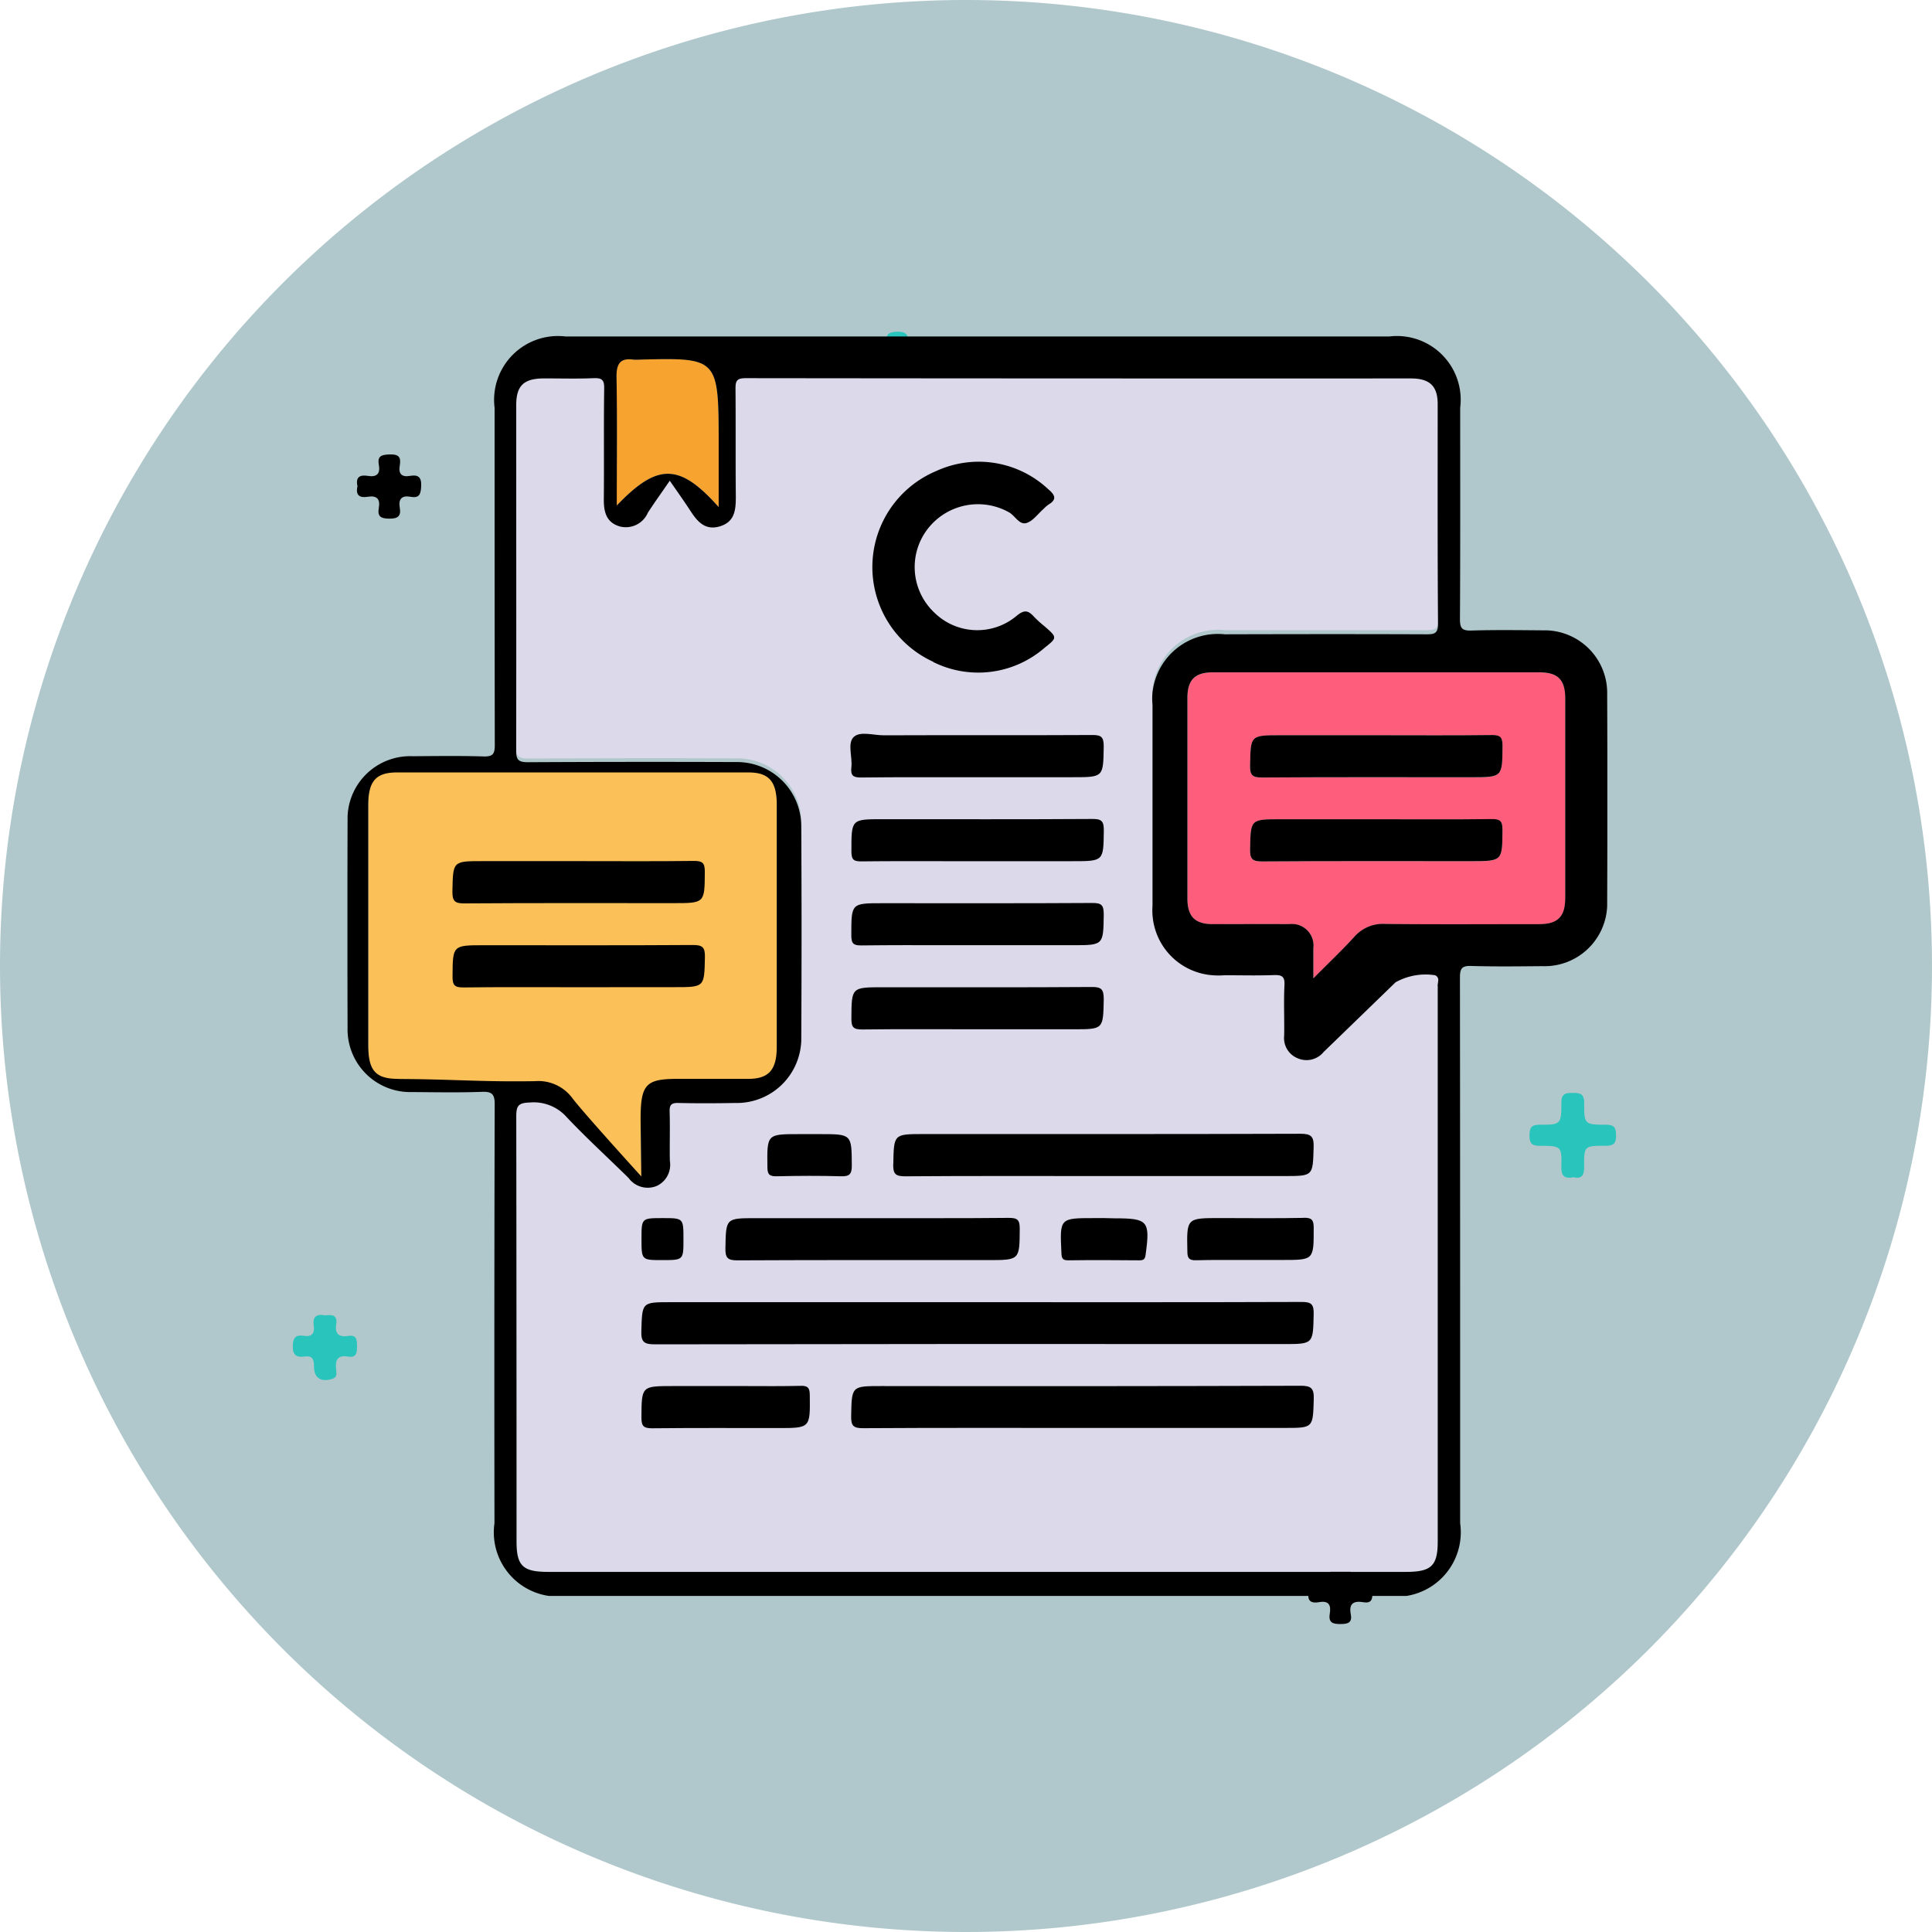 <svg id="Grupo_157915" data-name="Grupo 157915" xmlns="http://www.w3.org/2000/svg" xmlns:xlink="http://www.w3.org/1999/xlink" width="59.538" height="59.537" viewBox="0 0 59.538 59.537">
  <defs>
    <clipPath id="clip-path">
      <rect id="Rectángulo_37891" data-name="Rectángulo 37891" width="38.826" height="38.828" fill="none"/>
    </clipPath>
  </defs>
  <path id="Trazado_127482" data-name="Trazado 127482" d="M29.769,0A29.769,29.769,0,1,1,0,29.769,29.769,29.769,0,0,1,29.769,0Z" fill="#b0c8cb"/>
  <g id="Grupo_156595" data-name="Grupo 156595" transform="translate(9.021 10.224)">
    <path id="Trazado_127053" data-name="Trazado 127053" d="M14.667,122.237c.273.061.336-.068.334-.323-.007-.639,0-.65.665-.646.246,0,.323-.075.318-.318,0-.227-.046-.332-.308-.331-.663,0-.68-.011-.673-.673,0-.3-.144-.305-.366-.307s-.337.035-.337.3c0,.67-.014.682-.669.68-.253,0-.313.09-.314.326s.059.325.313.324c.668,0,.684.009.669.641-.007.294.1.379.368.328" transform="translate(24.796 -96.183)" fill="#29c4bb"/>
    <path id="Trazado_127054" data-name="Trazado 127054" d="M212.981,151.153c-.244-.047-.38.034-.34.311.034.232-.046.36-.3.321s-.343.053-.345.323.113.348.354.315.3.069.3.3c-.007.359.215.5.562.388.165-.052.129-.183.118-.287-.029-.284.036-.457.371-.4.259.044.275-.118.274-.317s-.008-.36-.271-.319c-.283.044-.417-.06-.37-.359s-.138-.3-.35-.273" transform="translate(-211.994 -120.843)" fill="#29c4bb"/>
    <path id="Trazado_127055" data-name="Trazado 127055" d="M207.47,68.616c-.063.273.062.366.317.323.277-.047.39.067.341.342s.068.33.326.332.366-.076.32-.335c-.049-.276.066-.389.34-.338s.309-.1.319-.334c.013-.28-.1-.353-.34-.311-.265.046-.364-.064-.319-.323s-.037-.348-.313-.338c-.244.009-.384.043-.332.322s-.069.384-.341.339c-.256-.043-.38.049-.317.321" transform="translate(-205.475 -63.854)" fill="#010000"/>
    <path id="Trazado_127056" data-name="Trazado 127056" d="M51.8,185.982c-.06.254.066.348.32.3.3-.054.369.1.326.353-.047.28.088.323.334.322s.361-.055.312-.308c-.065-.332.1-.414.388-.365s.28-.135.281-.336,0-.36-.269-.308c-.357.071-.448-.1-.4-.42s-.187-.218-.342-.227-.348-.031-.3.234c.059.328-.056.48-.4.413-.29-.056-.254.146-.246.34" transform="translate(-20.487 -147.133)" fill="#010000"/>
    <path id="Trazado_127057" data-name="Trazado 127057" d="M123.727,16.785c.068-.29-.092-.347-.33-.312s-.344-.065-.306-.309-.035-.354-.314-.348c-.257.005-.374.072-.33.336s-.079.359-.333.321c-.235-.035-.353.021-.354.308s.109.373.366.332.363.08.321.333c-.047.284.105.316.344.321.255.005.338-.091.3-.325-.041-.257.054-.374.322-.329s.373-.064.315-.329" transform="translate(-104.142 -15.817)" fill="#29c4bb"/>
  </g>
  <g id="Grupo_158050" data-name="Grupo 158050" transform="translate(10.707 10.354)">
    <g id="Grupo_158050-2" data-name="Grupo 158050" transform="translate(0 0)" clip-path="url(#clip-path)">
      <path id="Trazado_131718" data-name="Trazado 131718" d="M19.28,6.166c1.255-1.31,1.926-1.31,3.137.048V4.305c0-2.7,0-2.7-2.434-2.635a1.239,1.239,0,0,1-.2,0c-.36-.049-.524.079-.516.528.024,1.293.008,2.585.008,3.967" transform="translate(-10.978 -0.943)" fill="#f7a32f"/>
      <path id="Trazado_131719" data-name="Trazado 131719" d="M7.89,41.387c.391.516,1.526,1.919,2.027,2.517l-.032-1.746c0-1.128.154-1.3,1.146-1.3h2.184c.621,0,.866-.288.866-1.017V32.147c0-.728-.245-1.014-.868-1.014H2.378c-.65,0-.885.278-.885,1.044V39.77c0,.829.22,1.087.937,1.087h0c1.66,0,2.648.012,4.308-.017a1.285,1.285,0,0,1,1.153.546" transform="translate(-0.85 -17.734)" fill="#fcc059"/>
      <path id="Trazado_131720" data-name="Trazado 131720" d="M70.99,24.089H60.929c-.55,0-.781.234-.781.79q0,3.091,0,6.182c0,.554.232.788.784.788.782,0,1.563-.005,2.344,0a.682.682,0,0,1,.178,0,.663.663,0,0,1,.575.74c0,.278,0,.556,0,.932.475-.479.887-.868,1.267-1.286a1.172,1.172,0,0,1,.962-.392c1.576.017,3.151.006,4.727.006.577,0,.806-.229.806-.807h0q0-3.07,0-6.14c0-.583-.225-.812-.8-.812m-2.113,5.818c-2.141,0-4.283-.007-6.426.008-.3,0-.379-.068-.373-.371.019-.927,0-.927.939-.927h2.951c1.186,0,2.372.008,3.557-.007.263,0,.334.065.33.328-.006.97,0,.97-.978.97m0-2.586c-2.141,0-4.283-.006-6.426.008-.3,0-.379-.07-.373-.375.019-.927,0-.927.939-.927h2.99c1.173,0,2.345.009,3.517-.006.265,0,.331.066.331.331-.006.97,0,.97-.979.97" transform="translate(-34.261 -13.722)" fill="#fe5d7c"/>
      <path id="Trazado_131721" data-name="Trazado 131721" d="M40.4,21.136a1.89,1.89,0,0,0-1.223.216l-2.215,2.154a.68.68,0,0,1-.8.192.673.673,0,0,1-.415-.7c.009-.522-.016-1.046.009-1.567.015-.267-.081-.319-.331-.309-.508.019-1.017.006-1.523.006a2.1,2.1,0,0,1-.356,0,2,2,0,0,1-1.855-2.151V12.755a1.957,1.957,0,0,1,0-.386,2.028,2.028,0,0,1,2.226-1.792c2.07,0,4.141,0,6.211,0,.249,0,.361-.025.361-.321-.015-2.268-.009-4.534-.009-6.8,0-.56-.246-.8-.828-.8q-10.246,0-20.492-.007c-.268,0-.321.071-.321.319.015,1.124,0,2.25.011,3.377,0,.4-.039.759-.5.892s-.7-.167-.908-.5c-.192-.3-.4-.585-.627-.918-.247.362-.473.68-.677.994a.738.738,0,0,1-.865.421c-.4-.118-.494-.43-.49-.811.011-1.153-.005-2.308.011-3.462,0-.257-.065-.326-.325-.315-.508.022-1.017.007-1.524.007-.635,0-.864.223-.864.843,0,3.558,0,7.117-.008,10.676,0,.286.065.361.365.361q3.19-.017,6.379-.006h.057a1.982,1.982,0,0,1,1.991,1.975q.017,3.3,0,6.6v.048a1.991,1.991,0,0,1-2.044,1.932c-.576.011-1.154.014-1.731,0-.22-.008-.289.052-.282.27.016.508,0,1.017.008,1.525a.719.719,0,0,1-.413.777.729.729,0,0,1-.86-.253c-.634-.624-1.293-1.227-1.9-1.874a1.356,1.356,0,0,0-1.135-.46c-.357.012-.426.1-.426.433q.008,6.575.009,13.149c0,.758.189.946.969.946H39.5c.778,0,.973-.189.973-.946V25.463q0-2,0-4c0-.109.076-.252-.077-.329" transform="translate(-6.875 -1.512)" fill="#dcd9ea"/>
      <path id="Trazado_131722" data-name="Trazado 131722" d="M36.943,9.071c-.04,0-.081,0-.122,0-.729-.006-1.457-.016-2.186.006-.287.009-.352-.071-.351-.353.013-2.169.007-4.339.007-6.509a1.965,1.965,0,0,0-2.186-2.2H6.721a1.968,1.968,0,0,0-2.186,2.2c0,3.463,0,6.927.006,10.39,0,.283-.066.361-.351.352-.729-.023-1.457-.011-2.186-.007a1.93,1.93,0,0,0-2,1.86c0,.04,0,.08,0,.121q-.01,3.194,0,6.388A1.932,1.932,0,0,0,1.886,23.3c.04,0,.079,0,.119,0,.714.005,1.429.019,2.142-.007.318-.012.392.08.391.393q-.017,6.448-.007,12.9a1.98,1.98,0,0,0,2.225,2.244H32.025a1.986,1.986,0,0,0,2.265-2.244V31.774q0-6-.006-12.008c0-.283.066-.361.351-.352.729.022,1.458.012,2.186.006a1.93,1.93,0,0,0,2-1.858c0-.041,0-.082,0-.123q.013-3.194,0-6.388a1.93,1.93,0,0,0-1.878-1.98M8.81.728a1.245,1.245,0,0,0,.2,0C11.44.667,11.44.667,11.44,3.363V5.272C10.229,3.913,9.557,3.913,8.3,5.224c0-1.382.016-2.675-.008-3.967C8.286.807,8.45.679,8.81.728M1.578,22.894h0c-.717,0-.937-.251-.937-1.056V14.464c0-.744.235-1.014.885-1.014H12.361c.624,0,.868.277.869.984v7.472c0,.708-.245.984-.867.987H10.18c-.992,0-1.146.168-1.146,1.264L9.056,25.9s-1.729-1.9-2.12-2.406a1.3,1.3,0,0,0-1.153-.53c-1.66.027-2.545-.062-4.206-.067M33.6,20.03q0,1.993,0,3.981V37.145c0,.753-.195.942-.973.942H6.179c-.779,0-.969-.187-.969-.942q0-6.547-.008-13.093c0-.337.069-.42.426-.431a1.357,1.357,0,0,1,1.134.458c.609.644,1.268,1.245,1.9,1.867a.731.731,0,0,0,.86.251.714.714,0,0,0,.413-.773c-.01-.506.009-1.013-.007-1.519-.007-.217.062-.277.282-.269.576.014,1.155.011,1.731,0a1.987,1.987,0,0,0,2.044-1.924c0-.016,0-.031,0-.047q.017-3.283,0-6.567A1.978,1.978,0,0,0,12,13.13h-.056q-3.19-.012-6.379.005c-.3,0-.366-.074-.365-.359C5.206,9.233,5.2,5.69,5.2,2.146c0-.617.229-.837.864-.839.507,0,1.015.015,1.523-.007.261-.011.329.059.325.314-.016,1.149,0,2.3-.011,3.448,0,.379.089.689.49.807a.739.739,0,0,0,.865-.419c.2-.312.431-.63.677-.99.229.331.434.619.627.915.213.328.45.627.908.494s.5-.49.5-.888c-.011-1.122,0-2.244-.01-3.363,0-.247.053-.318.321-.318q10.246.012,20.492.008c.581,0,.827.235.827.792,0,2.258-.006,4.515.01,6.773,0,.295-.111.321-.361.32-2.07-.008-4.141-.006-6.211,0a2.026,2.026,0,0,0-2.226,1.785,1.907,1.907,0,0,0,0,.384v6.2A2,2,0,0,0,26.666,19.7a2.091,2.091,0,0,0,.356,0c.507,0,1.015.014,1.523-.005.25-.009.346.042.331.308-.025.518,0,1.04-.009,1.56a.67.67,0,0,0,.415.695.681.681,0,0,0,.8-.192L32.3,19.917A1.9,1.9,0,0,1,33.52,19.7c.154.077.077.219.077.328m3.931-2.71h0c0,.579-.229.807-.806.807-1.576,0-3.152.011-4.727-.006a1.172,1.172,0,0,0-.962.392c-.38.418-.792.807-1.267,1.286,0-.376,0-.655,0-.932a.663.663,0,0,0-.575-.74.683.683,0,0,0-.178,0c-.781-.005-1.562,0-2.344,0-.552,0-.783-.234-.784-.788q0-3.091,0-6.182c0-.556.231-.79.78-.79H36.729c.576,0,.8.229.8.812q0,3.07,0,6.14" transform="translate(0 0)"/>
      <path id="Trazado_131723" data-name="Trazado 131723" d="M21.459,70.474q9.683-.017,19.365-.008c.935,0,.919,0,.939-.927.006-.306-.076-.372-.374-.371-3.312.012-6.63.007-9.945.007h-9.5c-.891,0-.873,0-.9.89-.01.337.082.409.415.409" transform="translate(-11.987 -39.4)"/>
      <path id="Trazado_131724" data-name="Trazado 131724" d="M49.913,75.17q-6.448.019-12.9.009c-.935,0-.92,0-.939.927-.006.3.073.374.374.371,2.253-.014,4.5-.008,6.751-.008H49.43c.891,0,.873,0,.9-.89.009-.337-.082-.411-.416-.41" transform="translate(-20.551 -42.819)"/>
      <path id="Trazado_131725" data-name="Trazado 131725" d="M39.08,58.065c-.006.3.071.374.373.372,2.021-.015,4.041-.008,6.064-.008h5.619c.892,0,.874,0,.9-.889.01-.338-.079-.415-.414-.414-3.868.013-7.735.009-11.6.009-.935,0-.92,0-.94.93" transform="translate(-22.261 -32.541)"/>
      <path id="Trazado_131726" data-name="Trazado 131726" d="M39.465,15.183l-.006,0a3.114,3.114,0,0,0,3.44-.443c.389-.306.381-.316,0-.65a3.545,3.545,0,0,1-.331-.3c-.181-.2-.3-.227-.544-.023a1.885,1.885,0,0,1-2.537-.114,1.926,1.926,0,0,1-.222-2.537,1.958,1.958,0,0,1,2.528-.547c.193.106.319.4.544.331.2-.063.35-.283.523-.433a1.137,1.137,0,0,1,.151-.133c.274-.161.2-.3,0-.47A3.132,3.132,0,0,0,39.551,9.3a3.209,3.209,0,0,0-.086,5.879" transform="translate(-21.409 -5.137)"/>
      <path id="Trazado_131727" data-name="Trazado 131727" d="M27.431,64.457c2.574-.013,5.147-.008,7.721-.008.983,0,.973,0,.979-.97,0-.265-.066-.331-.331-.331q-1.041.01-2.081.009H28c-.935,0-.921,0-.939.927-.006.3.072.374.373.373" transform="translate(-15.413 -35.971)"/>
      <path id="Trazado_131728" data-name="Trazado 131728" d="M36.044,29.523c-.028.254.062.312.309.309q.889-.01,1.779-.009h4.731c.957,0,.943,0,.958-.951,0-.286-.072-.352-.353-.349-2.142.012-4.285,0-6.426.009-.319,0-.738-.138-.931.057s-.029.616-.067.934" transform="translate(-20.515 -16.226)"/>
      <path id="Trazado_131729" data-name="Trazado 131729" d="M39.056,35.886H42.9c.961,0,.949,0,.961-.947,0-.279-.06-.356-.349-.354-2.155.014-4.312.007-6.468.007-.97,0-.961,0-.961.987,0,.244.051.317.308.313.89-.01,1.779-.008,2.668-.006" transform="translate(-20.552 -19.701)"/>
      <path id="Trazado_131730" data-name="Trazado 131730" d="M43.508,40.6c-2.156.013-4.312.007-6.468.007-.968,0-.958,0-.959.989,0,.248.058.315.31.312.889-.011,1.779-.009,2.667-.007H42.9c.958,0,.946,0,.96-.949,0-.283-.066-.354-.351-.352" transform="translate(-20.553 -23.127)"/>
      <path id="Trazado_131731" data-name="Trazado 131731" d="M43.49,46.616c-2.142.015-4.285.008-6.426.008-.982,0-.972,0-.978.97,0,.265.066.331.331.331,1.186-.015,2.371-.006,3.557-.006h2.95c.935,0,.92,0,.939-.927,0-.309-.075-.379-.374-.376" transform="translate(-20.556 -26.554)"/>
      <path id="Trazado_131732" data-name="Trazado 131732" d="M25.95,75.178c-.566.011-1.131.009-1.7.006H22.031c-.983,0-.972,0-.979.97,0,.265.066.331.331.331,1.293-.014,2.583-.007,3.88-.007.994,0,.989,0,.977-1.01,0-.23-.062-.3-.291-.291" transform="translate(-11.992 -42.824)"/>
      <path id="Trazado_131733" data-name="Trazado 131733" d="M63.721,63.149c-.861.018-1.722.006-2.584.006-1.028,0-1.022,0-1,1.028,0,.2.047.278.265.272.276-.008.552-.009.828-.009s.553,0,.829,0h1.01c.97,0,.961,0,.961-.987,0-.243-.054-.317-.309-.313" transform="translate(-34.253 -35.972)"/>
      <path id="Trazado_131734" data-name="Trazado 131734" d="M30.361,58.45c.662-.015,1.32-.019,1.979,0,.265.008.331-.071.331-.331-.006-.968,0-.968-.979-.968h-.647c-.994,0-.987,0-.975,1.012,0,.231.062.292.29.287" transform="translate(-17.128 -32.555)"/>
      <path id="Trazado_131735" data-name="Trazado 131735" d="M52.434,63.166h-.323c-1.06,0-1.06,0-1.009,1.06.007.155.015.244.212.241.729-.011,1.457-.006,2.182,0,.123,0,.182-.019.2-.168.144-1.043.078-1.126-.941-1.126Z" transform="translate(-29.1 -35.982)"/>
      <path id="Trazado_131736" data-name="Trazado 131736" d="M21.7,64.46c.655,0,.655,0,.655-.639,0-.655,0-.655-.638-.655-.655,0-.655,0-.655.639,0,.655,0,.655.639.655" transform="translate(-12 -35.982)"/>
      <path id="Trazado_131737" data-name="Trazado 131737" d="M72.082,28.576c-1.172.015-2.344.006-3.517.006h-2.99c-.935,0-.921,0-.939.927-.006.306.071.377.373.375,2.142-.015,4.285-.008,6.426-.008.983,0,.973,0,.979-.97,0-.265-.066-.331-.331-.331" transform="translate(-36.819 -16.278)"/>
      <path id="Trazado_131738" data-name="Trazado 131738" d="M72.082,34.591c-1.185.015-2.372.006-3.557.006H65.574c-.935,0-.92,0-.939.927-.006.3.072.374.373.372,2.142-.015,4.285-.008,6.426-.008.982,0,.972,0,.978-.97,0-.262-.067-.331-.33-.327" transform="translate(-36.818 -19.704)"/>
      <path id="Trazado_131739" data-name="Trazado 131739" d="M7.89,38.9c2.142-.015,4.285-.008,6.426-.008.982,0,.972,0,.978-.97,0-.265-.066-.331-.331-.331-1.185.015-2.371.006-3.557.006H8.455c-.935,0-.92,0-.939.927-.005.308.074.378.374.376" transform="translate(-4.281 -21.414)"/>
      <path id="Trazado_131740" data-name="Trazado 131740" d="M14.364,44.909c.935,0,.92,0,.939-.927.006-.3-.071-.374-.373-.372-2.142.014-4.285.007-6.426.007-.982,0-.972,0-.978.97,0,.265.066.331.331.331,1.171-.015,2.344-.007,3.516-.007Z" transform="translate(-4.287 -24.842)"/>
    </g>
  </g>
</svg>
